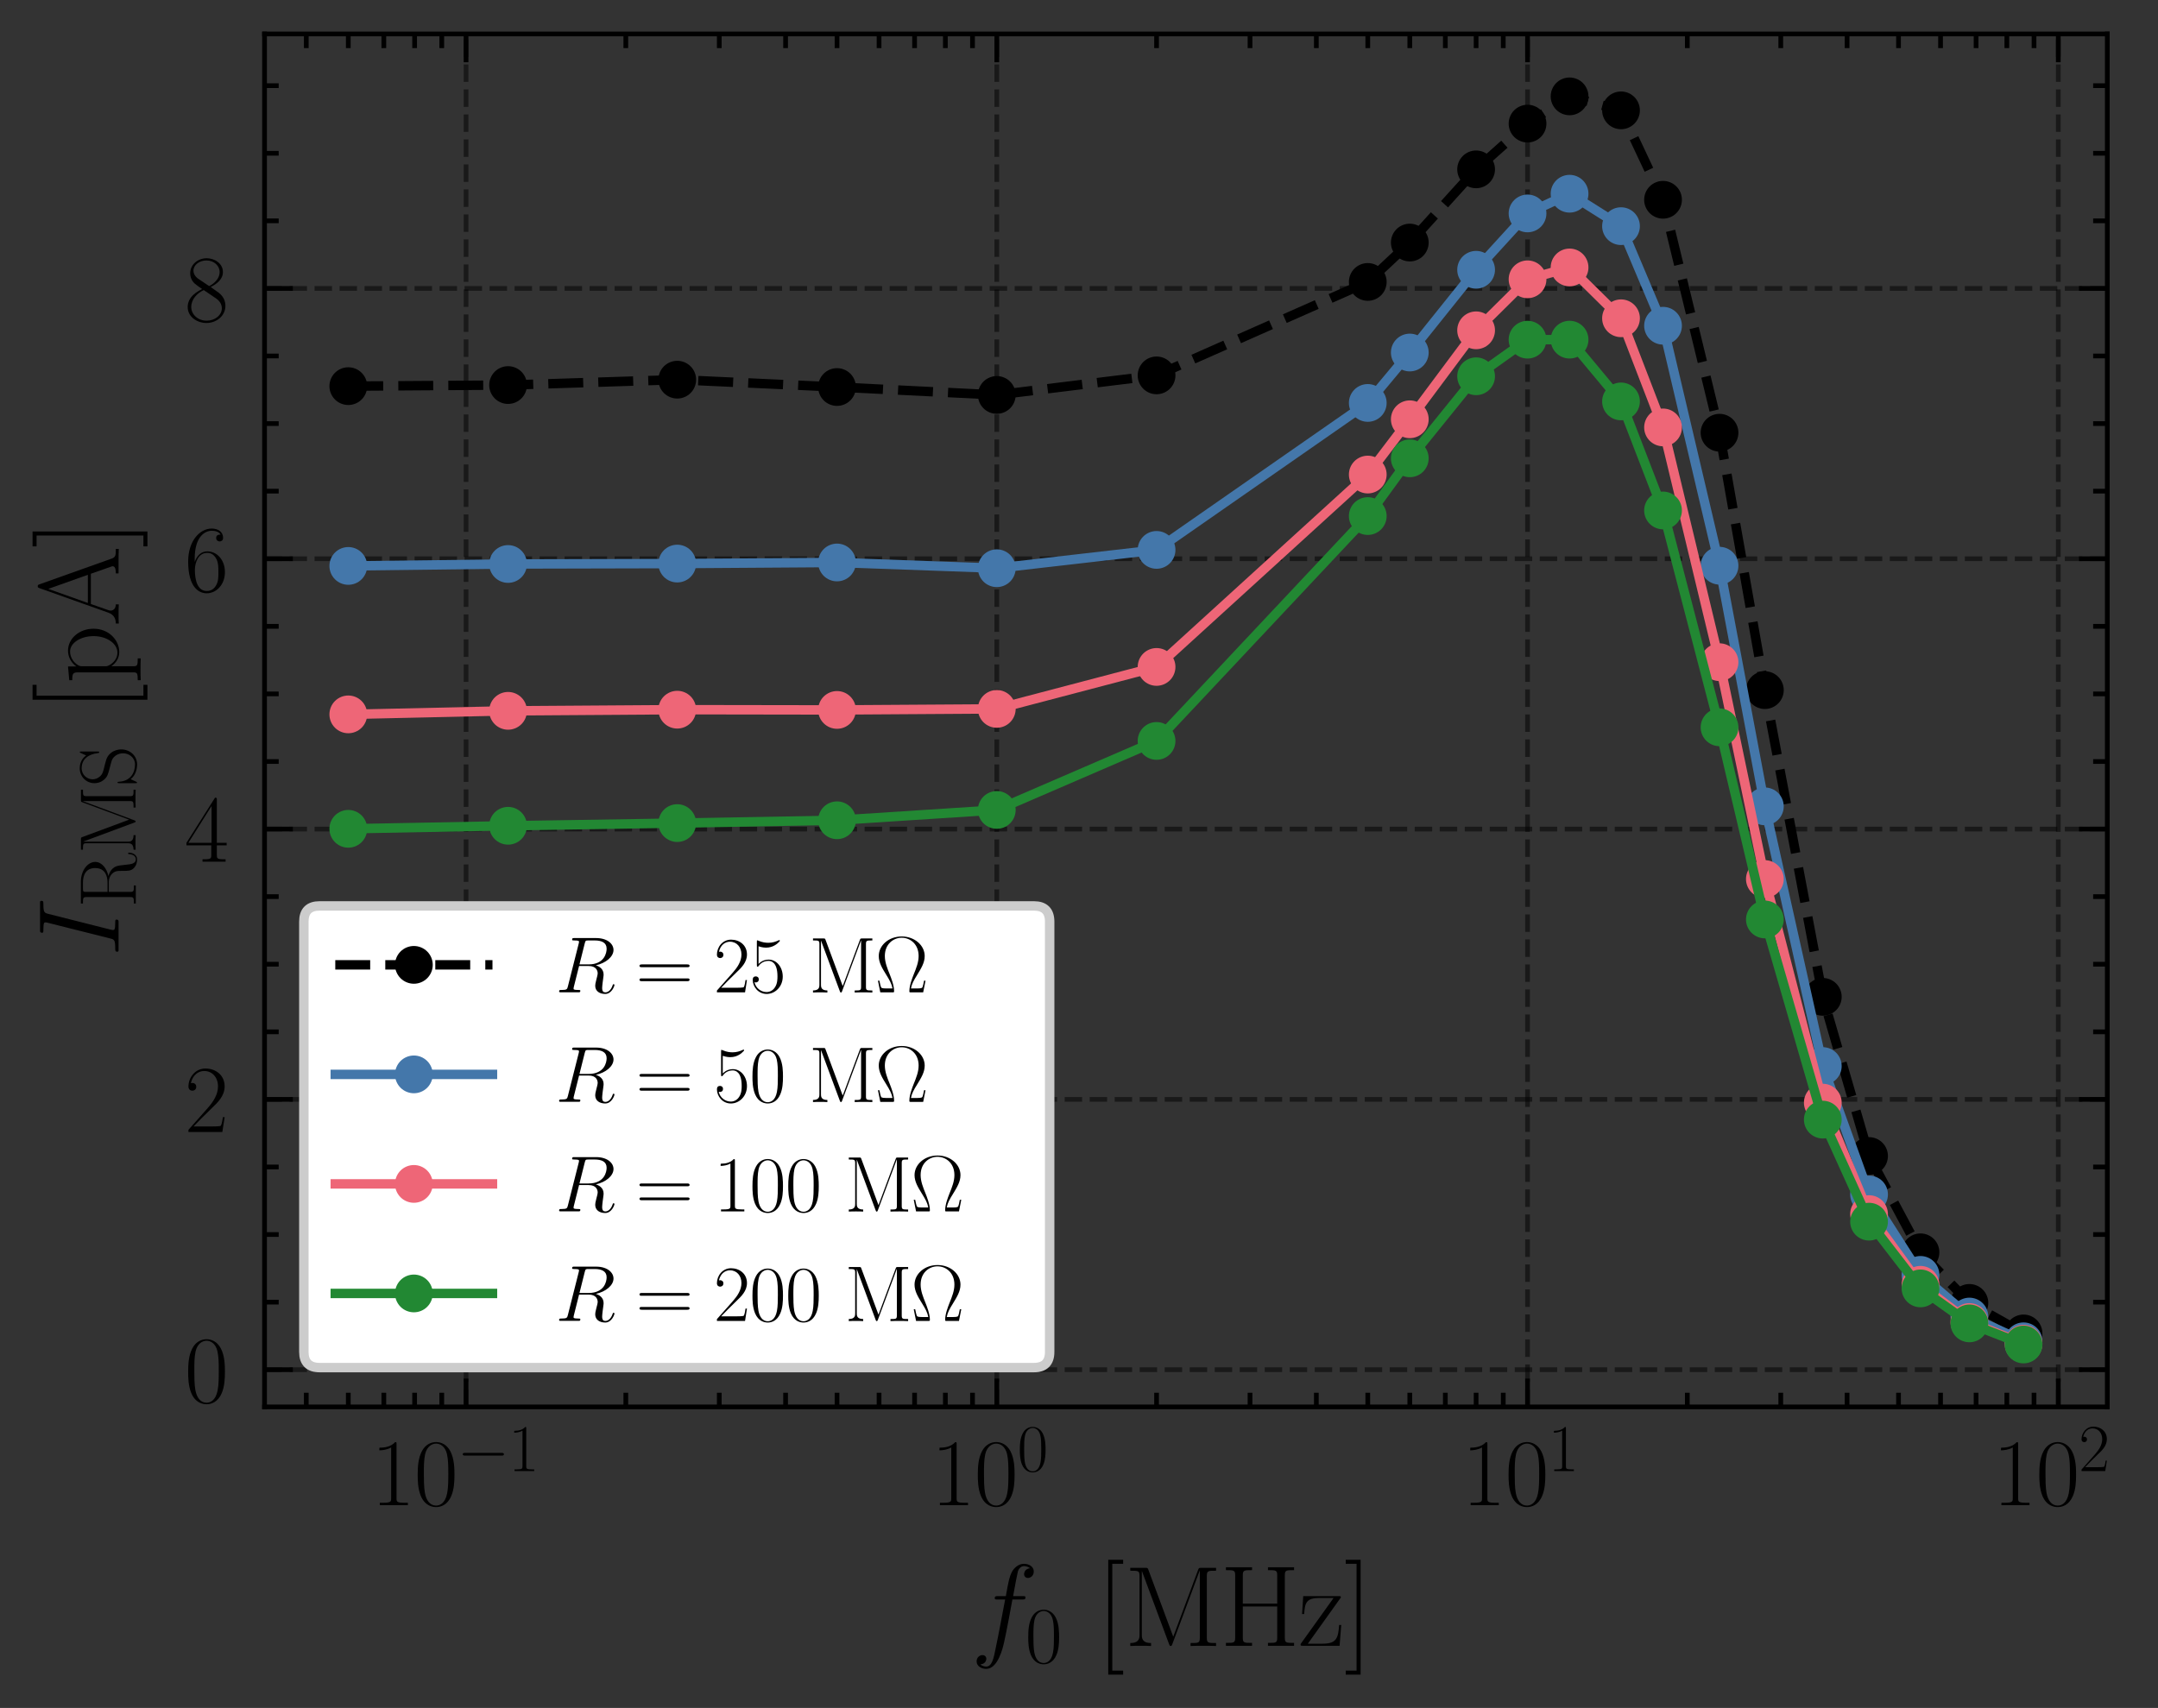 <?xml version="1.0" encoding="utf-8" standalone="no"?>
<!DOCTYPE svg PUBLIC "-//W3C//DTD SVG 1.1//EN"
  "http://www.w3.org/Graphics/SVG/1.1/DTD/svg11.dtd">
<svg xmlns:xlink="http://www.w3.org/1999/xlink" width="228.711pt" height="181.041pt" viewBox="0 0 228.711 181.041" xmlns="http://www.w3.org/2000/svg" version="1.1">
 <rect x="0" y="0" width="228.711" height="181.041" fill="#333333" stroke="none"/>
 <defs>
  <style type="text/css">*{stroke-linejoin: round; stroke-linecap: butt}</style>
 </defs>
 <g id="figure_1">
  <g id="patch_1">
   <path d="M 0 181.041 
L 228.711 181.041 
L 228.711 0 
L 0 0 
L 0 181.041 
z
" style="fill: none"/>
  </g>
  <g id="axes_1">
   <g id="patch_2">
    <path d="M 28.037 149.13 
L 223.337 149.13 
L 223.337 3.6 
L 28.037 3.6 
L 28.037 149.13 
z
" style="fill: none"/>
   </g>
   <g id="matplotlib.axis_1">
    <g id="xtick_1">
     <g id="line2d_1">
      <path d="M 49.393 149.13 
L 49.393 3.6 
" clip-path="url(#pe573877ddd)" style="fill: none; stroke-dasharray: 1.85,0.8; stroke-dashoffset: 0; stroke: #000000; stroke-opacity: 0.5; stroke-width: 0.5"/>
     </g>
     <g id="line2d_2">
      <defs>
       <path id="m4ad7629ada" d="M 0 0 
L 0 -3 
" style="stroke: #000000; stroke-width: 0.5"/>
      </defs>
      <g>
       <use xlink:href="#m4ad7629ada" x="49.393" y="149.13" style="stroke: #000000; stroke-width: 0.5"/>
      </g>
     </g>
     <g id="line2d_3">
      <defs>
       <path id="m7e2a9ec32f" d="M 0 0 
L 0 3 
" style="stroke: #000000; stroke-width: 0.5"/>
      </defs>
      <g>
       <use xlink:href="#m7e2a9ec32f" x="49.393" y="3.6" style="stroke: #000000; stroke-width: 0.5"/>
      </g>
     </g>
     <g id="text_1">
      <!-- $\mathdefault{10^{-1}}$ -->
      <g transform="translate(39.313 159.548) scale(0.1 -0.1)">
       <defs>
        <path id="CMR17-31" d="M 1702 4058 
C 1702 4192 1696 4192 1606 4192 
C 1357 3916 979 3827 621 3827 
C 602 3827 570 3827 563 3808 
C 557 3795 557 3782 557 3648 
C 755 3648 1088 3686 1344 3839 
L 1344 461 
C 1344 236 1331 160 781 160 
L 589 160 
L 589 0 
C 896 0 1216 0 1523 0 
C 1830 0 2150 0 2458 0 
L 2458 160 
L 2266 160 
C 1715 160 1702 230 1702 458 
L 1702 4058 
z
" transform="scale(0.016)"/>
        <path id="CMR17-30" d="M 2688 2025 
C 2688 2416 2682 3080 2413 3591 
C 2176 4039 1798 4198 1466 4198 
C 1158 4198 768 4058 525 3597 
C 269 3118 243 2524 243 2025 
C 243 1661 250 1106 448 619 
C 723 -39 1216 -128 1466 -128 
C 1760 -128 2208 -7 2470 600 
C 2662 1042 2688 1559 2688 2025 
z
M 1466 -26 
C 1056 -26 813 325 723 812 
C 653 1188 653 1738 653 2096 
C 653 2588 653 2997 736 3387 
C 858 3929 1216 4096 1466 4096 
C 1728 4096 2067 3923 2189 3400 
C 2272 3036 2278 2607 2278 2096 
C 2278 1680 2278 1169 2202 792 
C 2067 95 1690 -26 1466 -26 
z
" transform="scale(0.016)"/>
        <path id="CMSY10-0" d="M 4218 1472 
C 4326 1472 4442 1472 4442 1600 
C 4442 1728 4326 1728 4218 1728 
L 755 1728 
C 646 1728 531 1728 531 1600 
C 531 1472 646 1472 755 1472 
L 4218 1472 
z
" transform="scale(0.016)"/>
       </defs>
       <use xlink:href="#CMR17-31" transform="scale(0.996)"/>
       <use xlink:href="#CMR17-30" transform="translate(45.69 0) scale(0.996)"/>
       <use xlink:href="#CMSY10-0" transform="translate(91.381 36.154) scale(0.697)"/>
       <use xlink:href="#CMR17-31" transform="translate(145.622 36.154) scale(0.697)"/>
      </g>
     </g>
    </g>
    <g id="xtick_2">
     <g id="line2d_4">
      <path d="M 105.643 149.13 
L 105.643 3.6 
" clip-path="url(#pe573877ddd)" style="fill: none; stroke-dasharray: 1.85,0.8; stroke-dashoffset: 0; stroke: #000000; stroke-opacity: 0.5; stroke-width: 0.5"/>
     </g>
     <g id="line2d_5">
      <g>
       <use xlink:href="#m4ad7629ada" x="105.643" y="149.13" style="stroke: #000000; stroke-width: 0.5"/>
      </g>
     </g>
     <g id="line2d_6">
      <g>
       <use xlink:href="#m7e2a9ec32f" x="105.643" y="3.6" style="stroke: #000000; stroke-width: 0.5"/>
      </g>
     </g>
     <g id="text_2">
      <!-- $\mathdefault{10^{0}}$ -->
      <g transform="translate(98.676 159.548) scale(0.1 -0.1)">
       <use xlink:href="#CMR17-31" transform="scale(0.996)"/>
       <use xlink:href="#CMR17-30" transform="translate(45.69 0) scale(0.996)"/>
       <use xlink:href="#CMR17-30" transform="translate(91.381 36.154) scale(0.697)"/>
      </g>
     </g>
    </g>
    <g id="xtick_3">
     <g id="line2d_7">
      <path d="M 161.893 149.13 
L 161.893 3.6 
" clip-path="url(#pe573877ddd)" style="fill: none; stroke-dasharray: 1.85,0.8; stroke-dashoffset: 0; stroke: #000000; stroke-opacity: 0.5; stroke-width: 0.5"/>
     </g>
     <g id="line2d_8">
      <g>
       <use xlink:href="#m4ad7629ada" x="161.893" y="149.13" style="stroke: #000000; stroke-width: 0.5"/>
      </g>
     </g>
     <g id="line2d_9">
      <g>
       <use xlink:href="#m7e2a9ec32f" x="161.893" y="3.6" style="stroke: #000000; stroke-width: 0.5"/>
      </g>
     </g>
     <g id="text_3">
      <!-- $\mathdefault{10^{1}}$ -->
      <g transform="translate(154.926 159.548) scale(0.1 -0.1)">
       <use xlink:href="#CMR17-31" transform="scale(0.996)"/>
       <use xlink:href="#CMR17-30" transform="translate(45.69 0) scale(0.996)"/>
       <use xlink:href="#CMR17-31" transform="translate(91.381 36.154) scale(0.697)"/>
      </g>
     </g>
    </g>
    <g id="xtick_4">
     <g id="line2d_10">
      <path d="M 218.144 149.13 
L 218.144 3.6 
" clip-path="url(#pe573877ddd)" style="fill: none; stroke-dasharray: 1.85,0.8; stroke-dashoffset: 0; stroke: #000000; stroke-opacity: 0.5; stroke-width: 0.5"/>
     </g>
     <g id="line2d_11">
      <g>
       <use xlink:href="#m4ad7629ada" x="218.144" y="149.13" style="stroke: #000000; stroke-width: 0.5"/>
      </g>
     </g>
     <g id="line2d_12">
      <g>
       <use xlink:href="#m7e2a9ec32f" x="218.144" y="3.6" style="stroke: #000000; stroke-width: 0.5"/>
      </g>
     </g>
     <g id="text_4">
      <!-- $\mathdefault{10^{2}}$ -->
      <g transform="translate(211.177 159.548) scale(0.1 -0.1)">
       <defs>
        <path id="CMR17-32" d="M 2669 989 
L 2554 989 
C 2490 536 2438 459 2413 420 
C 2381 369 1920 369 1830 369 
L 602 369 
C 832 619 1280 1072 1824 1597 
C 2214 1967 2669 2402 2669 3035 
C 2669 3790 2067 4224 1395 4224 
C 691 4224 262 3604 262 3030 
C 262 2780 448 2748 525 2748 
C 589 2748 781 2787 781 3010 
C 781 3207 614 3264 525 3264 
C 486 3264 448 3258 422 3245 
C 544 3790 915 4058 1306 4058 
C 1862 4058 2227 3617 2227 3035 
C 2227 2479 1901 2000 1536 1584 
L 262 146 
L 262 0 
L 2515 0 
L 2669 989 
z
" transform="scale(0.016)"/>
       </defs>
       <use xlink:href="#CMR17-31" transform="scale(0.996)"/>
       <use xlink:href="#CMR17-30" transform="translate(45.69 0) scale(0.996)"/>
       <use xlink:href="#CMR17-32" transform="translate(91.381 36.154) scale(0.697)"/>
      </g>
     </g>
    </g>
    <g id="xtick_5">
     <g id="line2d_13">
      <defs>
       <path id="mc2d2efd42d" d="M 0 0 
L 0 -1.5 
" style="stroke: #000000; stroke-width: 0.5"/>
      </defs>
      <g>
       <use xlink:href="#mc2d2efd42d" x="32.46" y="149.13" style="stroke: #000000; stroke-width: 0.5"/>
      </g>
     </g>
     <g id="line2d_14">
      <defs>
       <path id="m88a857075a" d="M 0 0 
L 0 1.5 
" style="stroke: #000000; stroke-width: 0.5"/>
      </defs>
      <g>
       <use xlink:href="#m88a857075a" x="32.46" y="3.6" style="stroke: #000000; stroke-width: 0.5"/>
      </g>
     </g>
    </g>
    <g id="xtick_6">
     <g id="line2d_15">
      <g>
       <use xlink:href="#mc2d2efd42d" x="36.914" y="149.13" style="stroke: #000000; stroke-width: 0.5"/>
      </g>
     </g>
     <g id="line2d_16">
      <g>
       <use xlink:href="#m88a857075a" x="36.914" y="3.6" style="stroke: #000000; stroke-width: 0.5"/>
      </g>
     </g>
    </g>
    <g id="xtick_7">
     <g id="line2d_17">
      <g>
       <use xlink:href="#mc2d2efd42d" x="40.68" y="149.13" style="stroke: #000000; stroke-width: 0.5"/>
      </g>
     </g>
     <g id="line2d_18">
      <g>
       <use xlink:href="#m88a857075a" x="40.68" y="3.6" style="stroke: #000000; stroke-width: 0.5"/>
      </g>
     </g>
    </g>
    <g id="xtick_8">
     <g id="line2d_19">
      <g>
       <use xlink:href="#mc2d2efd42d" x="43.942" y="149.13" style="stroke: #000000; stroke-width: 0.5"/>
      </g>
     </g>
     <g id="line2d_20">
      <g>
       <use xlink:href="#m88a857075a" x="43.942" y="3.6" style="stroke: #000000; stroke-width: 0.5"/>
      </g>
     </g>
    </g>
    <g id="xtick_9">
     <g id="line2d_21">
      <g>
       <use xlink:href="#mc2d2efd42d" x="46.819" y="149.13" style="stroke: #000000; stroke-width: 0.5"/>
      </g>
     </g>
     <g id="line2d_22">
      <g>
       <use xlink:href="#m88a857075a" x="46.819" y="3.6" style="stroke: #000000; stroke-width: 0.5"/>
      </g>
     </g>
    </g>
    <g id="xtick_10">
     <g id="line2d_23">
      <g>
       <use xlink:href="#mc2d2efd42d" x="66.326" y="149.13" style="stroke: #000000; stroke-width: 0.5"/>
      </g>
     </g>
     <g id="line2d_24">
      <g>
       <use xlink:href="#m88a857075a" x="66.326" y="3.6" style="stroke: #000000; stroke-width: 0.5"/>
      </g>
     </g>
    </g>
    <g id="xtick_11">
     <g id="line2d_25">
      <g>
       <use xlink:href="#mc2d2efd42d" x="76.231" y="149.13" style="stroke: #000000; stroke-width: 0.5"/>
      </g>
     </g>
     <g id="line2d_26">
      <g>
       <use xlink:href="#m88a857075a" x="76.231" y="3.6" style="stroke: #000000; stroke-width: 0.5"/>
      </g>
     </g>
    </g>
    <g id="xtick_12">
     <g id="line2d_27">
      <g>
       <use xlink:href="#mc2d2efd42d" x="83.259" y="149.13" style="stroke: #000000; stroke-width: 0.5"/>
      </g>
     </g>
     <g id="line2d_28">
      <g>
       <use xlink:href="#m88a857075a" x="83.259" y="3.6" style="stroke: #000000; stroke-width: 0.5"/>
      </g>
     </g>
    </g>
    <g id="xtick_13">
     <g id="line2d_29">
      <g>
       <use xlink:href="#mc2d2efd42d" x="88.71" y="149.13" style="stroke: #000000; stroke-width: 0.5"/>
      </g>
     </g>
     <g id="line2d_30">
      <g>
       <use xlink:href="#m88a857075a" x="88.71" y="3.6" style="stroke: #000000; stroke-width: 0.5"/>
      </g>
     </g>
    </g>
    <g id="xtick_14">
     <g id="line2d_31">
      <g>
       <use xlink:href="#mc2d2efd42d" x="93.164" y="149.13" style="stroke: #000000; stroke-width: 0.5"/>
      </g>
     </g>
     <g id="line2d_32">
      <g>
       <use xlink:href="#m88a857075a" x="93.164" y="3.6" style="stroke: #000000; stroke-width: 0.5"/>
      </g>
     </g>
    </g>
    <g id="xtick_15">
     <g id="line2d_33">
      <g>
       <use xlink:href="#mc2d2efd42d" x="96.93" y="149.13" style="stroke: #000000; stroke-width: 0.5"/>
      </g>
     </g>
     <g id="line2d_34">
      <g>
       <use xlink:href="#m88a857075a" x="96.93" y="3.6" style="stroke: #000000; stroke-width: 0.5"/>
      </g>
     </g>
    </g>
    <g id="xtick_16">
     <g id="line2d_35">
      <g>
       <use xlink:href="#mc2d2efd42d" x="100.192" y="149.13" style="stroke: #000000; stroke-width: 0.5"/>
      </g>
     </g>
     <g id="line2d_36">
      <g>
       <use xlink:href="#m88a857075a" x="100.192" y="3.6" style="stroke: #000000; stroke-width: 0.5"/>
      </g>
     </g>
    </g>
    <g id="xtick_17">
     <g id="line2d_37">
      <g>
       <use xlink:href="#mc2d2efd42d" x="103.069" y="149.13" style="stroke: #000000; stroke-width: 0.5"/>
      </g>
     </g>
     <g id="line2d_38">
      <g>
       <use xlink:href="#m88a857075a" x="103.069" y="3.6" style="stroke: #000000; stroke-width: 0.5"/>
      </g>
     </g>
    </g>
    <g id="xtick_18">
     <g id="line2d_39">
      <g>
       <use xlink:href="#mc2d2efd42d" x="122.576" y="149.13" style="stroke: #000000; stroke-width: 0.5"/>
      </g>
     </g>
     <g id="line2d_40">
      <g>
       <use xlink:href="#m88a857075a" x="122.576" y="3.6" style="stroke: #000000; stroke-width: 0.5"/>
      </g>
     </g>
    </g>
    <g id="xtick_19">
     <g id="line2d_41">
      <g>
       <use xlink:href="#mc2d2efd42d" x="132.481" y="149.13" style="stroke: #000000; stroke-width: 0.5"/>
      </g>
     </g>
     <g id="line2d_42">
      <g>
       <use xlink:href="#m88a857075a" x="132.481" y="3.6" style="stroke: #000000; stroke-width: 0.5"/>
      </g>
     </g>
    </g>
    <g id="xtick_20">
     <g id="line2d_43">
      <g>
       <use xlink:href="#mc2d2efd42d" x="139.509" y="149.13" style="stroke: #000000; stroke-width: 0.5"/>
      </g>
     </g>
     <g id="line2d_44">
      <g>
       <use xlink:href="#m88a857075a" x="139.509" y="3.6" style="stroke: #000000; stroke-width: 0.5"/>
      </g>
     </g>
    </g>
    <g id="xtick_21">
     <g id="line2d_45">
      <g>
       <use xlink:href="#mc2d2efd42d" x="144.96" y="149.13" style="stroke: #000000; stroke-width: 0.5"/>
      </g>
     </g>
     <g id="line2d_46">
      <g>
       <use xlink:href="#m88a857075a" x="144.96" y="3.6" style="stroke: #000000; stroke-width: 0.5"/>
      </g>
     </g>
    </g>
    <g id="xtick_22">
     <g id="line2d_47">
      <g>
       <use xlink:href="#mc2d2efd42d" x="149.414" y="149.13" style="stroke: #000000; stroke-width: 0.5"/>
      </g>
     </g>
     <g id="line2d_48">
      <g>
       <use xlink:href="#m88a857075a" x="149.414" y="3.6" style="stroke: #000000; stroke-width: 0.5"/>
      </g>
     </g>
    </g>
    <g id="xtick_23">
     <g id="line2d_49">
      <g>
       <use xlink:href="#mc2d2efd42d" x="153.18" y="149.13" style="stroke: #000000; stroke-width: 0.5"/>
      </g>
     </g>
     <g id="line2d_50">
      <g>
       <use xlink:href="#m88a857075a" x="153.18" y="3.6" style="stroke: #000000; stroke-width: 0.5"/>
      </g>
     </g>
    </g>
    <g id="xtick_24">
     <g id="line2d_51">
      <g>
       <use xlink:href="#mc2d2efd42d" x="156.442" y="149.13" style="stroke: #000000; stroke-width: 0.5"/>
      </g>
     </g>
     <g id="line2d_52">
      <g>
       <use xlink:href="#m88a857075a" x="156.442" y="3.6" style="stroke: #000000; stroke-width: 0.5"/>
      </g>
     </g>
    </g>
    <g id="xtick_25">
     <g id="line2d_53">
      <g>
       <use xlink:href="#mc2d2efd42d" x="159.32" y="149.13" style="stroke: #000000; stroke-width: 0.5"/>
      </g>
     </g>
     <g id="line2d_54">
      <g>
       <use xlink:href="#m88a857075a" x="159.32" y="3.6" style="stroke: #000000; stroke-width: 0.5"/>
      </g>
     </g>
    </g>
    <g id="xtick_26">
     <g id="line2d_55">
      <g>
       <use xlink:href="#mc2d2efd42d" x="178.826" y="149.13" style="stroke: #000000; stroke-width: 0.5"/>
      </g>
     </g>
     <g id="line2d_56">
      <g>
       <use xlink:href="#m88a857075a" x="178.826" y="3.6" style="stroke: #000000; stroke-width: 0.5"/>
      </g>
     </g>
    </g>
    <g id="xtick_27">
     <g id="line2d_57">
      <g>
       <use xlink:href="#mc2d2efd42d" x="188.732" y="149.13" style="stroke: #000000; stroke-width: 0.5"/>
      </g>
     </g>
     <g id="line2d_58">
      <g>
       <use xlink:href="#m88a857075a" x="188.732" y="3.6" style="stroke: #000000; stroke-width: 0.5"/>
      </g>
     </g>
    </g>
    <g id="xtick_28">
     <g id="line2d_59">
      <g>
       <use xlink:href="#mc2d2efd42d" x="195.759" y="149.13" style="stroke: #000000; stroke-width: 0.5"/>
      </g>
     </g>
     <g id="line2d_60">
      <g>
       <use xlink:href="#m88a857075a" x="195.759" y="3.6" style="stroke: #000000; stroke-width: 0.5"/>
      </g>
     </g>
    </g>
    <g id="xtick_29">
     <g id="line2d_61">
      <g>
       <use xlink:href="#mc2d2efd42d" x="201.211" y="149.13" style="stroke: #000000; stroke-width: 0.5"/>
      </g>
     </g>
     <g id="line2d_62">
      <g>
       <use xlink:href="#m88a857075a" x="201.211" y="3.6" style="stroke: #000000; stroke-width: 0.5"/>
      </g>
     </g>
    </g>
    <g id="xtick_30">
     <g id="line2d_63">
      <g>
       <use xlink:href="#mc2d2efd42d" x="205.665" y="149.13" style="stroke: #000000; stroke-width: 0.5"/>
      </g>
     </g>
     <g id="line2d_64">
      <g>
       <use xlink:href="#m88a857075a" x="205.665" y="3.6" style="stroke: #000000; stroke-width: 0.5"/>
      </g>
     </g>
    </g>
    <g id="xtick_31">
     <g id="line2d_65">
      <g>
       <use xlink:href="#mc2d2efd42d" x="209.43" y="149.13" style="stroke: #000000; stroke-width: 0.5"/>
      </g>
     </g>
     <g id="line2d_66">
      <g>
       <use xlink:href="#m88a857075a" x="209.43" y="3.6" style="stroke: #000000; stroke-width: 0.5"/>
      </g>
     </g>
    </g>
    <g id="xtick_32">
     <g id="line2d_67">
      <g>
       <use xlink:href="#mc2d2efd42d" x="212.692" y="149.13" style="stroke: #000000; stroke-width: 0.5"/>
      </g>
     </g>
     <g id="line2d_68">
      <g>
       <use xlink:href="#m88a857075a" x="212.692" y="3.6" style="stroke: #000000; stroke-width: 0.5"/>
      </g>
     </g>
    </g>
    <g id="xtick_33">
     <g id="line2d_69">
      <g>
       <use xlink:href="#mc2d2efd42d" x="215.57" y="149.13" style="stroke: #000000; stroke-width: 0.5"/>
      </g>
     </g>
     <g id="line2d_70">
      <g>
       <use xlink:href="#m88a857075a" x="215.57" y="3.6" style="stroke: #000000; stroke-width: 0.5"/>
      </g>
     </g>
    </g>
    <g id="text_5">
     <!-- $f_0$ [MHz] -->
     <g transform="translate(102.881 174.452) scale(0.12 -0.12)">
      <defs>
       <path id="CMMI12-66" d="M 2854 2566 
C 2982 2566 3034 2566 3034 2688 
C 3034 2752 2982 2752 2867 2752 
L 2349 2752 
C 2470 3429 2560 3897 2611 4107 
C 2650 4265 2784 4416 2950 4416 
C 3085 4416 3219 4358 3283 4298 
C 3034 4272 2957 4082 2957 3969 
C 2957 3837 3053 3759 3174 3759 
C 3302 3759 3494 3870 3494 4119 
C 3494 4393 3226 4544 2944 4544 
C 2669 4544 2400 4334 2272 4078 
C 2157 3848 2093 3611 1946 2752 
L 1517 2752 
C 1395 2752 1331 2752 1331 2637 
C 1331 2566 1370 2566 1498 2566 
L 1907 2566 
C 1792 1976 1530 542 1382 -137 
C 1274 -689 1178 -1152 858 -1152 
C 838 -1152 653 -1152 538 -1031 
C 864 -1005 864 -726 864 -720 
C 864 -593 768 -517 646 -517 
C 518 -517 326 -625 326 -867 
C 326 -1140 608 -1280 858 -1280 
C 1510 -1280 1779 -118 1850 199 
C 1965 688 2278 2376 2310 2566 
L 2854 2566 
z
" transform="scale(0.016)"/>
       <path id="CMR17-5b" d="M 1504 -1600 
L 1504 -1377 
L 902 -1377 
L 902 4544 
L 1504 4544 
L 1504 4767 
L 678 4767 
L 678 -1600 
L 1504 -1600 
z
" transform="scale(0.016)"/>
       <path id="CMR17-4d" d="M 1338 4224 
C 1299 4320 1293 4320 1158 4320 
L 339 4320 
L 339 4160 
C 781 4160 851 4160 851 3875 
L 851 610 
C 851 451 851 153 339 153 
L 339 -13 
C 486 0 755 0 915 0 
C 1075 0 1344 0 1491 -13 
L 1491 153 
C 979 153 979 451 979 610 
L 979 4135 
L 986 4135 
L 2490 89 
C 2515 25 2528 -13 2579 -13 
C 2630 -13 2643 25 2669 89 
L 4186 4166 
L 4192 4166 
L 4192 438 
C 4192 153 4122 153 3680 153 
L 3680 -13 
C 3853 0 4198 0 4384 0 
C 4570 0 4922 0 5094 -13 
L 5094 153 
C 4653 153 4582 153 4582 438 
L 4582 3875 
C 4582 4160 4653 4160 5094 4160 
L 5094 4320 
L 4282 4320 
C 4147 4320 4141 4314 4102 4218 
L 2720 502 
L 1338 4224 
z
" transform="scale(0.016)"/>
       <path id="CMR17-48" d="M 3590 3905 
C 3590 4192 3661 4192 4102 4192 
L 4102 4352 
C 3917 4352 3578 4352 3379 4352 
C 3181 4352 2842 4352 2656 4352 
L 2656 4192 
C 3098 4192 3168 4192 3168 3904 
L 3168 2341 
L 1261 2341 
L 1261 3904 
C 1261 4192 1331 4192 1773 4192 
L 1773 4352 
C 1587 4352 1248 4352 1050 4352 
C 851 4352 512 4352 326 4352 
L 326 4192 
C 768 4192 838 4192 838 3905 
L 838 447 
C 838 160 768 160 326 160 
L 326 0 
C 512 0 851 0 1050 0 
C 1248 0 1587 0 1773 0 
L 1773 160 
C 1331 160 1261 160 1261 446 
L 1261 2176 
L 3168 2176 
L 3168 446 
C 3168 160 3098 160 2656 160 
L 2656 0 
C 2842 0 3181 0 3379 0 
C 3578 0 3917 0 4102 0 
L 4102 160 
C 3661 160 3590 160 3590 447 
L 3590 3905 
z
" transform="scale(0.016)"/>
       <path id="CMR17-7a" d="M 2310 2605 
C 2362 2670 2362 2682 2362 2695 
C 2362 2752 2336 2752 2221 2752 
L 275 2752 
L 211 1760 
L 326 1760 
C 371 2381 442 2650 1178 2650 
L 1958 2650 
L 128 96 
C 128 0 134 0 269 0 
L 2291 0 
L 2381 1152 
L 2266 1152 
C 2214 442 2131 115 1350 115 
L 531 115 
L 2310 2605 
z
" transform="scale(0.016)"/>
       <path id="CMR17-5d" d="M 915 4767 
L 90 4767 
L 90 4544 
L 691 4544 
L 691 -1377 
L 90 -1377 
L 90 -1600 
L 915 -1600 
L 915 4767 
z
" transform="scale(0.016)"/>
      </defs>
      <use xlink:href="#CMMI12-66" transform="scale(0.996)"/>
      <use xlink:href="#CMR17-30" transform="translate(48.083 -14.944) scale(0.697)"/>
      <use xlink:href="#CMR17-5b" transform="translate(110.641 0) scale(0.996)"/>
      <use xlink:href="#CMR17-4d" transform="translate(135.512 0) scale(0.996)"/>
      <use xlink:href="#CMR17-48" transform="translate(220.199 0) scale(0.996)"/>
      <use xlink:href="#CMR17-7a" transform="translate(289.271 0) scale(0.996)"/>
      <use xlink:href="#CMR17-5d" transform="translate(329.757 0) scale(0.996)"/>
     </g>
    </g>
   </g>
   <g id="matplotlib.axis_2">
    <g id="ytick_1">
     <g id="line2d_71">
      <path d="M 28.037 145.187 
L 223.337 145.187 
" clip-path="url(#pe573877ddd)" style="fill: none; stroke-dasharray: 1.85,0.8; stroke-dashoffset: 0; stroke: #000000; stroke-opacity: 0.5; stroke-width: 0.5"/>
     </g>
     <g id="line2d_72">
      <defs>
       <path id="m45e42dccf3" d="M 0 0 
L 3 0 
" style="stroke: #000000; stroke-width: 0.5"/>
      </defs>
      <g>
       <use xlink:href="#m45e42dccf3" x="28.037" y="145.187" style="stroke: #000000; stroke-width: 0.5"/>
      </g>
     </g>
     <g id="line2d_73">
      <defs>
       <path id="mf093ba3f87" d="M 0 0 
L -3 0 
" style="stroke: #000000; stroke-width: 0.5"/>
      </defs>
      <g>
       <use xlink:href="#mf093ba3f87" x="223.337" y="145.187" style="stroke: #000000; stroke-width: 0.5"/>
      </g>
     </g>
     <g id="text_6">
      <!-- $\mathdefault{0}$ -->
      <g transform="translate(19.555 148.646) scale(0.1 -0.1)">
       <use xlink:href="#CMR17-30" transform="scale(0.996)"/>
      </g>
     </g>
    </g>
    <g id="ytick_2">
     <g id="line2d_74">
      <path d="M 28.037 116.533 
L 223.337 116.533 
" clip-path="url(#pe573877ddd)" style="fill: none; stroke-dasharray: 1.85,0.8; stroke-dashoffset: 0; stroke: #000000; stroke-opacity: 0.5; stroke-width: 0.5"/>
     </g>
     <g id="line2d_75">
      <g>
       <use xlink:href="#m45e42dccf3" x="28.037" y="116.533" style="stroke: #000000; stroke-width: 0.5"/>
      </g>
     </g>
     <g id="line2d_76">
      <g>
       <use xlink:href="#mf093ba3f87" x="223.337" y="116.533" style="stroke: #000000; stroke-width: 0.5"/>
      </g>
     </g>
     <g id="text_7">
      <!-- $\mathdefault{2}$ -->
      <g transform="translate(19.555 119.993) scale(0.1 -0.1)">
       <use xlink:href="#CMR17-32" transform="scale(0.996)"/>
      </g>
     </g>
    </g>
    <g id="ytick_3">
     <g id="line2d_77">
      <path d="M 28.037 87.88 
L 223.337 87.88 
" clip-path="url(#pe573877ddd)" style="fill: none; stroke-dasharray: 1.85,0.8; stroke-dashoffset: 0; stroke: #000000; stroke-opacity: 0.5; stroke-width: 0.5"/>
     </g>
     <g id="line2d_78">
      <g>
       <use xlink:href="#m45e42dccf3" x="28.037" y="87.88" style="stroke: #000000; stroke-width: 0.5"/>
      </g>
     </g>
     <g id="line2d_79">
      <g>
       <use xlink:href="#mf093ba3f87" x="223.337" y="87.88" style="stroke: #000000; stroke-width: 0.5"/>
      </g>
     </g>
     <g id="text_8">
      <!-- $\mathdefault{4}$ -->
      <g transform="translate(19.555 91.339) scale(0.1 -0.1)">
       <defs>
        <path id="CMR17-34" d="M 2150 4122 
C 2150 4256 2144 4256 2029 4256 
L 128 1254 
L 128 1088 
L 1779 1088 
L 1779 457 
C 1779 224 1766 160 1318 160 
L 1197 160 
L 1197 0 
C 1402 0 1747 0 1965 0 
C 2182 0 2528 0 2733 0 
L 2733 160 
L 2611 160 
C 2163 160 2150 224 2150 457 
L 2150 1088 
L 2803 1088 
L 2803 1254 
L 2150 1254 
L 2150 4122 
z
M 1798 3703 
L 1798 1254 
L 256 1254 
L 1798 3703 
z
" transform="scale(0.016)"/>
       </defs>
       <use xlink:href="#CMR17-34" transform="scale(0.996)"/>
      </g>
     </g>
    </g>
    <g id="ytick_4">
     <g id="line2d_80">
      <path d="M 28.037 59.227 
L 223.337 59.227 
" clip-path="url(#pe573877ddd)" style="fill: none; stroke-dasharray: 1.85,0.8; stroke-dashoffset: 0; stroke: #000000; stroke-opacity: 0.5; stroke-width: 0.5"/>
     </g>
     <g id="line2d_81">
      <g>
       <use xlink:href="#m45e42dccf3" x="28.037" y="59.227" style="stroke: #000000; stroke-width: 0.5"/>
      </g>
     </g>
     <g id="line2d_82">
      <g>
       <use xlink:href="#mf093ba3f87" x="223.337" y="59.227" style="stroke: #000000; stroke-width: 0.5"/>
      </g>
     </g>
     <g id="text_9">
      <!-- $\mathdefault{6}$ -->
      <g transform="translate(19.555 62.686) scale(0.1 -0.1)">
       <defs>
        <path id="CMR17-36" d="M 678 2176 
C 678 3690 1395 4032 1811 4032 
C 1946 4032 2272 4009 2400 3776 
C 2298 3776 2106 3776 2106 3553 
C 2106 3381 2246 3323 2336 3323 
C 2394 3323 2566 3348 2566 3560 
C 2566 3954 2246 4179 1805 4179 
C 1043 4179 243 3390 243 1984 
C 243 253 966 -128 1478 -128 
C 2099 -128 2688 427 2688 1283 
C 2688 2081 2170 2662 1517 2662 
C 1126 2662 838 2407 678 1960 
L 678 2176 
z
M 1478 25 
C 691 25 691 1200 691 1436 
C 691 1896 909 2560 1504 2560 
C 1613 2560 1926 2560 2138 2120 
C 2253 1870 2253 1609 2253 1289 
C 2253 944 2253 690 2118 434 
C 1978 171 1773 25 1478 25 
z
" transform="scale(0.016)"/>
       </defs>
       <use xlink:href="#CMR17-36" transform="scale(0.996)"/>
      </g>
     </g>
    </g>
    <g id="ytick_5">
     <g id="line2d_83">
      <path d="M 28.037 30.573 
L 223.337 30.573 
" clip-path="url(#pe573877ddd)" style="fill: none; stroke-dasharray: 1.85,0.8; stroke-dashoffset: 0; stroke: #000000; stroke-opacity: 0.5; stroke-width: 0.5"/>
     </g>
     <g id="line2d_84">
      <g>
       <use xlink:href="#m45e42dccf3" x="28.037" y="30.573" style="stroke: #000000; stroke-width: 0.5"/>
      </g>
     </g>
     <g id="line2d_85">
      <g>
       <use xlink:href="#mf093ba3f87" x="223.337" y="30.573" style="stroke: #000000; stroke-width: 0.5"/>
      </g>
     </g>
     <g id="text_10">
      <!-- $\mathdefault{8}$ -->
      <g transform="translate(19.555 34.033) scale(0.1 -0.1)">
       <defs>
        <path id="CMR17-38" d="M 1741 2264 
C 2144 2467 2554 2773 2554 3263 
C 2554 3841 1990 4179 1472 4179 
C 890 4179 378 3759 378 3180 
C 378 3021 416 2747 666 2505 
C 730 2442 998 2251 1171 2130 
C 883 1983 211 1634 211 934 
C 211 279 838 -128 1459 -128 
C 2144 -128 2720 362 2720 1010 
C 2720 1590 2330 1857 2074 2029 
L 1741 2264 
z
M 902 2822 
C 851 2854 595 3051 595 3351 
C 595 3739 998 4032 1459 4032 
C 1965 4032 2336 3676 2336 3262 
C 2336 2669 1670 2331 1638 2331 
C 1632 2331 1626 2331 1574 2370 
L 902 2822 
z
M 2080 1519 
C 2176 1449 2483 1240 2483 851 
C 2483 381 2010 25 1472 25 
C 890 25 448 438 448 940 
C 448 1443 838 1862 1280 2060 
L 2080 1519 
z
" transform="scale(0.016)"/>
       </defs>
       <use xlink:href="#CMR17-38" transform="scale(0.996)"/>
      </g>
     </g>
    </g>
    <g id="ytick_6">
     <g id="line2d_86">
      <defs>
       <path id="m67aa27570e" d="M 0 0 
L 1.5 0 
" style="stroke: #000000; stroke-width: 0.5"/>
      </defs>
      <g>
       <use xlink:href="#m67aa27570e" x="28.037" y="138.023" style="stroke: #000000; stroke-width: 0.5"/>
      </g>
     </g>
     <g id="line2d_87">
      <defs>
       <path id="mce53b86174" d="M 0 0 
L -1.5 0 
" style="stroke: #000000; stroke-width: 0.5"/>
      </defs>
      <g>
       <use xlink:href="#mce53b86174" x="223.337" y="138.023" style="stroke: #000000; stroke-width: 0.5"/>
      </g>
     </g>
    </g>
    <g id="ytick_7">
     <g id="line2d_88">
      <g>
       <use xlink:href="#m67aa27570e" x="28.037" y="130.86" style="stroke: #000000; stroke-width: 0.5"/>
      </g>
     </g>
     <g id="line2d_89">
      <g>
       <use xlink:href="#mce53b86174" x="223.337" y="130.86" style="stroke: #000000; stroke-width: 0.5"/>
      </g>
     </g>
    </g>
    <g id="ytick_8">
     <g id="line2d_90">
      <g>
       <use xlink:href="#m67aa27570e" x="28.037" y="123.697" style="stroke: #000000; stroke-width: 0.5"/>
      </g>
     </g>
     <g id="line2d_91">
      <g>
       <use xlink:href="#mce53b86174" x="223.337" y="123.697" style="stroke: #000000; stroke-width: 0.5"/>
      </g>
     </g>
    </g>
    <g id="ytick_9">
     <g id="line2d_92">
      <g>
       <use xlink:href="#m67aa27570e" x="28.037" y="109.37" style="stroke: #000000; stroke-width: 0.5"/>
      </g>
     </g>
     <g id="line2d_93">
      <g>
       <use xlink:href="#mce53b86174" x="223.337" y="109.37" style="stroke: #000000; stroke-width: 0.5"/>
      </g>
     </g>
    </g>
    <g id="ytick_10">
     <g id="line2d_94">
      <g>
       <use xlink:href="#m67aa27570e" x="28.037" y="102.207" style="stroke: #000000; stroke-width: 0.5"/>
      </g>
     </g>
     <g id="line2d_95">
      <g>
       <use xlink:href="#mce53b86174" x="223.337" y="102.207" style="stroke: #000000; stroke-width: 0.5"/>
      </g>
     </g>
    </g>
    <g id="ytick_11">
     <g id="line2d_96">
      <g>
       <use xlink:href="#m67aa27570e" x="28.037" y="95.043" style="stroke: #000000; stroke-width: 0.5"/>
      </g>
     </g>
     <g id="line2d_97">
      <g>
       <use xlink:href="#mce53b86174" x="223.337" y="95.043" style="stroke: #000000; stroke-width: 0.5"/>
      </g>
     </g>
    </g>
    <g id="ytick_12">
     <g id="line2d_98">
      <g>
       <use xlink:href="#m67aa27570e" x="28.037" y="80.717" style="stroke: #000000; stroke-width: 0.5"/>
      </g>
     </g>
     <g id="line2d_99">
      <g>
       <use xlink:href="#mce53b86174" x="223.337" y="80.717" style="stroke: #000000; stroke-width: 0.5"/>
      </g>
     </g>
    </g>
    <g id="ytick_13">
     <g id="line2d_100">
      <g>
       <use xlink:href="#m67aa27570e" x="28.037" y="73.553" style="stroke: #000000; stroke-width: 0.5"/>
      </g>
     </g>
     <g id="line2d_101">
      <g>
       <use xlink:href="#mce53b86174" x="223.337" y="73.553" style="stroke: #000000; stroke-width: 0.5"/>
      </g>
     </g>
    </g>
    <g id="ytick_14">
     <g id="line2d_102">
      <g>
       <use xlink:href="#m67aa27570e" x="28.037" y="66.39" style="stroke: #000000; stroke-width: 0.5"/>
      </g>
     </g>
     <g id="line2d_103">
      <g>
       <use xlink:href="#mce53b86174" x="223.337" y="66.39" style="stroke: #000000; stroke-width: 0.5"/>
      </g>
     </g>
    </g>
    <g id="ytick_15">
     <g id="line2d_104">
      <g>
       <use xlink:href="#m67aa27570e" x="28.037" y="52.063" style="stroke: #000000; stroke-width: 0.5"/>
      </g>
     </g>
     <g id="line2d_105">
      <g>
       <use xlink:href="#mce53b86174" x="223.337" y="52.063" style="stroke: #000000; stroke-width: 0.5"/>
      </g>
     </g>
    </g>
    <g id="ytick_16">
     <g id="line2d_106">
      <g>
       <use xlink:href="#m67aa27570e" x="28.037" y="44.9" style="stroke: #000000; stroke-width: 0.5"/>
      </g>
     </g>
     <g id="line2d_107">
      <g>
       <use xlink:href="#mce53b86174" x="223.337" y="44.9" style="stroke: #000000; stroke-width: 0.5"/>
      </g>
     </g>
    </g>
    <g id="ytick_17">
     <g id="line2d_108">
      <g>
       <use xlink:href="#m67aa27570e" x="28.037" y="37.737" style="stroke: #000000; stroke-width: 0.5"/>
      </g>
     </g>
     <g id="line2d_109">
      <g>
       <use xlink:href="#mce53b86174" x="223.337" y="37.737" style="stroke: #000000; stroke-width: 0.5"/>
      </g>
     </g>
    </g>
    <g id="ytick_18">
     <g id="line2d_110">
      <g>
       <use xlink:href="#m67aa27570e" x="28.037" y="23.41" style="stroke: #000000; stroke-width: 0.5"/>
      </g>
     </g>
     <g id="line2d_111">
      <g>
       <use xlink:href="#mce53b86174" x="223.337" y="23.41" style="stroke: #000000; stroke-width: 0.5"/>
      </g>
     </g>
    </g>
    <g id="ytick_19">
     <g id="line2d_112">
      <g>
       <use xlink:href="#m67aa27570e" x="28.037" y="16.247" style="stroke: #000000; stroke-width: 0.5"/>
      </g>
     </g>
     <g id="line2d_113">
      <g>
       <use xlink:href="#mce53b86174" x="223.337" y="16.247" style="stroke: #000000; stroke-width: 0.5"/>
      </g>
     </g>
    </g>
    <g id="ytick_20">
     <g id="line2d_114">
      <g>
       <use xlink:href="#m67aa27570e" x="28.037" y="9.083" style="stroke: #000000; stroke-width: 0.5"/>
      </g>
     </g>
     <g id="line2d_115">
      <g>
       <use xlink:href="#mce53b86174" x="223.337" y="9.083" style="stroke: #000000; stroke-width: 0.5"/>
      </g>
     </g>
    </g>
    <g id="text_11">
     <!-- $I_{\text{RMS}}$ [pA] -->
     <g transform="translate(12.566 101.382) rotate(-90) scale(0.12 -0.12)">
      <defs>
       <path id="CMMI12-49" d="M 2355 3880 
C 2413 4103 2426 4167 2893 4167 
C 3034 4167 3085 4167 3085 4288 
C 3085 4352 3014 4352 2995 4352 
C 2880 4352 2739 4352 2624 4352 
L 1837 4352 
C 1709 4352 1562 4352 1434 4352 
C 1382 4352 1312 4352 1312 4231 
C 1312 4167 1363 4167 1491 4167 
C 1888 4167 1888 4116 1888 4046 
C 1888 4002 1875 3963 1862 3906 
L 998 472 
C 941 249 928 185 461 185 
C 320 185 262 185 262 64 
C 262 0 326 0 358 0 
C 474 0 614 0 730 0 
L 1517 0 
C 1645 0 1786 0 1914 0 
C 1965 0 2042 0 2042 115 
C 2042 185 2003 185 1862 185 
C 1466 185 1466 236 1466 312 
C 1466 325 1466 357 1491 459 
L 2355 3880 
z
" transform="scale(0.016)"/>
       <path id="CMR17-52" d="M 2509 2146 
C 3117 2268 3629 2676 3629 3186 
C 3629 3785 2950 4326 2054 4326 
L 333 4326 
L 333 4160 
C 774 4160 845 4160 845 3873 
L 845 415 
C 845 128 774 128 333 128 
L 333 -26 
C 518 -26 851 -26 1050 -26 
C 1248 -26 1581 -26 1766 -26 
L 1766 128 
C 1325 128 1254 128 1254 417 
L 1254 2112 
L 2003 2112 
C 2368 2112 2573 1964 2662 1881 
C 2918 1632 2918 1459 2918 1024 
C 2918 595 2918 377 3110 160 
C 3354 -102 3680 -128 3821 -128 
C 4294 -128 4365 396 4365 503 
C 4365 540 4365 585 4307 585 
C 4256 585 4250 547 4250 522 
C 4218 112 4032 -26 3834 -26 
C 3482 -26 3443 375 3405 764 
C 3386 898 3373 993 3360 1133 
C 3322 1452 3270 1917 2509 2146 
z
M 1984 2214 
L 1254 2214 
L 1254 3913 
C 1254 4129 1267 4160 1523 4160 
L 1990 4160 
C 2522 4160 3142 3977 3142 3190 
C 3142 2372 2464 2214 1984 2214 
z
" transform="scale(0.016)"/>
       <path id="CMR17-53" d="M 2803 4290 
C 2803 4404 2797 4411 2758 4411 
C 2720 4411 2707 4385 2682 4328 
L 2490 3907 
C 2246 4257 1875 4416 1472 4416 
C 819 4416 294 3901 294 3253 
C 294 3056 339 2776 557 2510 
C 794 2218 1018 2167 1530 2033 
C 1722 1982 2042 1899 2106 1874 
C 2470 1722 2662 1341 2662 985 
C 2662 527 2336 38 1779 38 
C 1094 38 454 419 410 1311 
C 403 1413 397 1419 352 1419 
C 301 1419 294 1413 294 1285 
L 294 -1 
C 294 -115 301 -122 339 -122 
C 384 -122 397 -90 486 108 
C 493 127 493 140 614 381 
C 934 -39 1472 -128 1779 -128 
C 2477 -128 2970 451 2970 1124 
C 2970 1454 2848 1708 2778 1823 
C 2509 2230 2221 2306 1914 2382 
C 1869 2402 1856 2402 1498 2490 
C 1152 2579 1005 2624 845 2796 
C 666 2992 602 3196 602 3399 
C 602 3812 934 4263 1478 4263 
C 2157 4263 2579 3786 2675 2993 
C 2694 2878 2701 2872 2746 2872 
C 2803 2872 2803 2891 2803 2999 
L 2803 4290 
z
" transform="scale(0.016)"/>
       <path id="CMR17-70" d="M 1408 -1063 
C 998 -1063 973 -1037 973 -789 
L 973 402 
C 1158 134 1427 -38 1766 -38 
C 2406 -38 3053 523 3053 1388 
C 3053 2191 2496 2802 1837 2802 
C 1453 2802 1139 2592 960 2338 
L 960 2802 
L 198 2732 
L 198 2567 
C 576 2567 634 2528 634 2223 
L 634 -789 
C 634 -1031 608 -1063 198 -1063 
L 198 -1228 
C 352 -1216 634 -1216 800 -1216 
C 966 -1216 1254 -1216 1408 -1228 
L 1408 -1063 
z
M 973 2012 
C 973 2102 973 2235 1222 2471 
C 1254 2497 1472 2688 1792 2688 
C 2259 2688 2643 2108 2643 1382 
C 2643 656 2234 64 1728 64 
C 1498 64 1248 172 1056 472 
C 973 612 973 650 973 752 
L 973 2012 
z
" transform="scale(0.016)"/>
       <path id="CMR17-41" d="M 2323 4378 
C 2291 4461 2278 4480 2214 4480 
C 2150 4480 2138 4461 2106 4378 
L 749 566 
C 627 223 371 153 147 153 
L 147 -13 
C 262 0 518 0 640 0 
C 800 0 1056 0 1210 -13 
L 1210 153 
C 909 153 864 361 864 439 
C 864 497 877 530 890 569 
L 1229 1536 
L 2906 1536 
L 3290 442 
C 3322 365 3322 352 3322 327 
C 3322 153 3046 153 2925 153 
L 2925 0 
C 3110 0 3443 0 3642 0 
C 3808 0 4128 0 4282 -13 
L 4282 153 
C 3942 153 3827 153 3744 387 
L 2323 4378 
z
M 2067 3893 
L 2848 1702 
L 1286 1702 
L 2067 3893 
z
" transform="scale(0.016)"/>
      </defs>
      <use xlink:href="#CMMI12-49" transform="scale(0.996)"/>
      <use xlink:href="#CMR17-52" transform="translate(43.024 -14.944) scale(0.697)"/>
      <use xlink:href="#CMR17-4d" transform="translate(90.478 -14.944) scale(0.697)"/>
      <use xlink:href="#CMR17-53" transform="translate(149.758 -14.944) scale(0.697)"/>
      <use xlink:href="#CMR17-5b" transform="translate(215.959 0) scale(0.996)"/>
      <use xlink:href="#CMR17-70" transform="translate(240.83 0) scale(0.996)"/>
      <use xlink:href="#CMR17-41" transform="translate(291.725 0) scale(0.996)"/>
      <use xlink:href="#CMR17-5d" transform="translate(360.798 0) scale(0.996)"/>
     </g>
    </g>
   </g>
   <g id="line2d_116">
    <path d="M 36.914 40.931 
L 53.847 40.816 
L 71.777 40.245 
L 88.71 41.024 
L 105.643 41.863 
L 122.576 39.79 
L 144.96 29.885 
L 149.414 25.711 
L 156.442 17.952 
L 161.893 13.103 
L 166.347 10.215 
L 171.799 11.697 
L 176.253 21.176 
L 182.241 45.867 
L 187.046 73.152 
L 193.186 105.665 
L 198.088 122.537 
L 203.539 132.744 
L 208.722 138.107 
L 214.459 141.343 
" clip-path="url(#pe573877ddd)" style="fill: none; stroke-dasharray: 3.7,1.6; stroke-dashoffset: 0; stroke: #000000"/>
    <defs>
     <path id="m5fb46540ed" d="M 0 1.5 
C 0.398 1.5 0.779 1.342 1.061 1.061 
C 1.342 0.779 1.5 0.398 1.5 0 
C 1.5 -0.398 1.342 -0.779 1.061 -1.061 
C 0.779 -1.342 0.398 -1.5 0 -1.5 
C -0.398 -1.5 -0.779 -1.342 -1.061 -1.061 
C -1.342 -0.779 -1.5 -0.398 -1.5 0 
C -1.5 0.398 -1.342 0.779 -1.061 1.061 
C -0.779 1.342 -0.398 1.5 0 1.5 
z
" style="stroke: #000000"/>
    </defs>
    <g clip-path="url(#pe573877ddd)">
     <use xlink:href="#m5fb46540ed" x="36.914" y="40.931" style="stroke: #000000"/>
     <use xlink:href="#m5fb46540ed" x="53.847" y="40.816" style="stroke: #000000"/>
     <use xlink:href="#m5fb46540ed" x="71.777" y="40.245" style="stroke: #000000"/>
     <use xlink:href="#m5fb46540ed" x="88.71" y="41.024" style="stroke: #000000"/>
     <use xlink:href="#m5fb46540ed" x="105.643" y="41.863" style="stroke: #000000"/>
     <use xlink:href="#m5fb46540ed" x="122.576" y="39.79" style="stroke: #000000"/>
     <use xlink:href="#m5fb46540ed" x="144.96" y="29.885" style="stroke: #000000"/>
     <use xlink:href="#m5fb46540ed" x="149.414" y="25.711" style="stroke: #000000"/>
     <use xlink:href="#m5fb46540ed" x="156.442" y="17.952" style="stroke: #000000"/>
     <use xlink:href="#m5fb46540ed" x="161.893" y="13.103" style="stroke: #000000"/>
     <use xlink:href="#m5fb46540ed" x="166.347" y="10.215" style="stroke: #000000"/>
     <use xlink:href="#m5fb46540ed" x="171.799" y="11.697" style="stroke: #000000"/>
     <use xlink:href="#m5fb46540ed" x="176.253" y="21.176" style="stroke: #000000"/>
     <use xlink:href="#m5fb46540ed" x="182.241" y="45.867" style="stroke: #000000"/>
     <use xlink:href="#m5fb46540ed" x="187.046" y="73.152" style="stroke: #000000"/>
     <use xlink:href="#m5fb46540ed" x="193.186" y="105.665" style="stroke: #000000"/>
     <use xlink:href="#m5fb46540ed" x="198.088" y="122.537" style="stroke: #000000"/>
     <use xlink:href="#m5fb46540ed" x="203.539" y="132.744" style="stroke: #000000"/>
     <use xlink:href="#m5fb46540ed" x="208.722" y="138.107" style="stroke: #000000"/>
     <use xlink:href="#m5fb46540ed" x="214.459" y="141.343" style="stroke: #000000"/>
    </g>
   </g>
   <g id="line2d_117">
    <path d="M 36.914 59.988 
L 53.847 59.782 
L 71.777 59.739 
L 88.71 59.622 
L 105.643 60.232 
L 122.576 58.289 
L 144.96 42.711 
L 149.414 37.367 
L 156.442 28.596 
L 161.893 22.623 
L 166.347 20.535 
L 171.799 23.972 
L 176.253 34.528 
L 182.241 59.966 
L 187.046 85.474 
L 193.186 113.002 
L 198.088 126.613 
L 203.539 135.137 
L 208.722 139.554 
L 214.459 142.178 
" clip-path="url(#pe573877ddd)" style="fill: none; stroke: #4477aa; stroke-linecap: square"/>
    <defs>
     <path id="m9d2c865a46" d="M 0 1.5 
C 0.398 1.5 0.779 1.342 1.061 1.061 
C 1.342 0.779 1.5 0.398 1.5 0 
C 1.5 -0.398 1.342 -0.779 1.061 -1.061 
C 0.779 -1.342 0.398 -1.5 0 -1.5 
C -0.398 -1.5 -0.779 -1.342 -1.061 -1.061 
C -1.342 -0.779 -1.5 -0.398 -1.5 0 
C -1.5 0.398 -1.342 0.779 -1.061 1.061 
C -0.779 1.342 -0.398 1.5 0 1.5 
z
" style="stroke: #4477aa"/>
    </defs>
    <g clip-path="url(#pe573877ddd)">
     <use xlink:href="#m9d2c865a46" x="36.914" y="59.988" style="fill: #4477aa; stroke: #4477aa"/>
     <use xlink:href="#m9d2c865a46" x="53.847" y="59.782" style="fill: #4477aa; stroke: #4477aa"/>
     <use xlink:href="#m9d2c865a46" x="71.777" y="59.739" style="fill: #4477aa; stroke: #4477aa"/>
     <use xlink:href="#m9d2c865a46" x="88.71" y="59.622" style="fill: #4477aa; stroke: #4477aa"/>
     <use xlink:href="#m9d2c865a46" x="105.643" y="60.232" style="fill: #4477aa; stroke: #4477aa"/>
     <use xlink:href="#m9d2c865a46" x="122.576" y="58.289" style="fill: #4477aa; stroke: #4477aa"/>
     <use xlink:href="#m9d2c865a46" x="144.96" y="42.711" style="fill: #4477aa; stroke: #4477aa"/>
     <use xlink:href="#m9d2c865a46" x="149.414" y="37.367" style="fill: #4477aa; stroke: #4477aa"/>
     <use xlink:href="#m9d2c865a46" x="156.442" y="28.596" style="fill: #4477aa; stroke: #4477aa"/>
     <use xlink:href="#m9d2c865a46" x="161.893" y="22.623" style="fill: #4477aa; stroke: #4477aa"/>
     <use xlink:href="#m9d2c865a46" x="166.347" y="20.535" style="fill: #4477aa; stroke: #4477aa"/>
     <use xlink:href="#m9d2c865a46" x="171.799" y="23.972" style="fill: #4477aa; stroke: #4477aa"/>
     <use xlink:href="#m9d2c865a46" x="176.253" y="34.528" style="fill: #4477aa; stroke: #4477aa"/>
     <use xlink:href="#m9d2c865a46" x="182.241" y="59.966" style="fill: #4477aa; stroke: #4477aa"/>
     <use xlink:href="#m9d2c865a46" x="187.046" y="85.474" style="fill: #4477aa; stroke: #4477aa"/>
     <use xlink:href="#m9d2c865a46" x="193.186" y="113.002" style="fill: #4477aa; stroke: #4477aa"/>
     <use xlink:href="#m9d2c865a46" x="198.088" y="126.613" style="fill: #4477aa; stroke: #4477aa"/>
     <use xlink:href="#m9d2c865a46" x="203.539" y="135.137" style="fill: #4477aa; stroke: #4477aa"/>
     <use xlink:href="#m9d2c865a46" x="208.722" y="139.554" style="fill: #4477aa; stroke: #4477aa"/>
     <use xlink:href="#m9d2c865a46" x="214.459" y="142.178" style="fill: #4477aa; stroke: #4477aa"/>
    </g>
   </g>
   <g id="line2d_118">
    <path d="M 36.914 75.724 
L 53.847 75.348 
L 71.777 75.226 
L 88.71 75.252 
L 105.643 75.143 
L 122.576 70.694 
L 144.96 50.303 
L 149.414 44.443 
L 156.442 35.013 
L 161.893 29.607 
L 166.347 28.349 
L 171.799 33.737 
L 176.253 45.306 
L 182.241 70.193 
L 187.046 93.178 
L 193.186 116.879 
L 198.088 128.695 
L 203.539 136.188 
L 208.722 140.134 
L 214.459 142.43 
" clip-path="url(#pe573877ddd)" style="fill: none; stroke: #ee6677; stroke-linecap: square"/>
    <defs>
     <path id="m4fe2365278" d="M 0 1.5 
C 0.398 1.5 0.779 1.342 1.061 1.061 
C 1.342 0.779 1.5 0.398 1.5 0 
C 1.5 -0.398 1.342 -0.779 1.061 -1.061 
C 0.779 -1.342 0.398 -1.5 0 -1.5 
C -0.398 -1.5 -0.779 -1.342 -1.061 -1.061 
C -1.342 -0.779 -1.5 -0.398 -1.5 0 
C -1.5 0.398 -1.342 0.779 -1.061 1.061 
C -0.779 1.342 -0.398 1.5 0 1.5 
z
" style="stroke: #ee6677"/>
    </defs>
    <g clip-path="url(#pe573877ddd)">
     <use xlink:href="#m4fe2365278" x="36.914" y="75.724" style="fill: #ee6677; stroke: #ee6677"/>
     <use xlink:href="#m4fe2365278" x="53.847" y="75.348" style="fill: #ee6677; stroke: #ee6677"/>
     <use xlink:href="#m4fe2365278" x="71.777" y="75.226" style="fill: #ee6677; stroke: #ee6677"/>
     <use xlink:href="#m4fe2365278" x="88.71" y="75.252" style="fill: #ee6677; stroke: #ee6677"/>
     <use xlink:href="#m4fe2365278" x="105.643" y="75.143" style="fill: #ee6677; stroke: #ee6677"/>
     <use xlink:href="#m4fe2365278" x="122.576" y="70.694" style="fill: #ee6677; stroke: #ee6677"/>
     <use xlink:href="#m4fe2365278" x="144.96" y="50.303" style="fill: #ee6677; stroke: #ee6677"/>
     <use xlink:href="#m4fe2365278" x="149.414" y="44.443" style="fill: #ee6677; stroke: #ee6677"/>
     <use xlink:href="#m4fe2365278" x="156.442" y="35.013" style="fill: #ee6677; stroke: #ee6677"/>
     <use xlink:href="#m4fe2365278" x="161.893" y="29.607" style="fill: #ee6677; stroke: #ee6677"/>
     <use xlink:href="#m4fe2365278" x="166.347" y="28.349" style="fill: #ee6677; stroke: #ee6677"/>
     <use xlink:href="#m4fe2365278" x="171.799" y="33.737" style="fill: #ee6677; stroke: #ee6677"/>
     <use xlink:href="#m4fe2365278" x="176.253" y="45.306" style="fill: #ee6677; stroke: #ee6677"/>
     <use xlink:href="#m4fe2365278" x="182.241" y="70.193" style="fill: #ee6677; stroke: #ee6677"/>
     <use xlink:href="#m4fe2365278" x="187.046" y="93.178" style="fill: #ee6677; stroke: #ee6677"/>
     <use xlink:href="#m4fe2365278" x="193.186" y="116.879" style="fill: #ee6677; stroke: #ee6677"/>
     <use xlink:href="#m4fe2365278" x="198.088" y="128.695" style="fill: #ee6677; stroke: #ee6677"/>
     <use xlink:href="#m4fe2365278" x="203.539" y="136.188" style="fill: #ee6677; stroke: #ee6677"/>
     <use xlink:href="#m4fe2365278" x="208.722" y="140.134" style="fill: #ee6677; stroke: #ee6677"/>
     <use xlink:href="#m4fe2365278" x="214.459" y="142.43" style="fill: #ee6677; stroke: #ee6677"/>
    </g>
   </g>
   <g id="line2d_119">
    <path d="M 36.914 87.853 
L 53.847 87.532 
L 71.777 87.247 
L 88.71 86.949 
L 105.643 85.853 
L 122.576 78.539 
L 144.96 54.702 
L 149.414 48.582 
L 156.442 39.885 
L 161.893 36.005 
L 166.347 36.002 
L 171.799 42.55 
L 176.253 54.108 
L 182.241 77.095 
L 187.046 97.463 
L 193.186 118.679 
L 198.088 129.496 
L 203.539 136.57 
L 208.722 140.279 
L 214.459 142.515 
" clip-path="url(#pe573877ddd)" style="fill: none; stroke: #228833; stroke-linecap: square"/>
    <defs>
     <path id="m4a6861e167" d="M 0 1.5 
C 0.398 1.5 0.779 1.342 1.061 1.061 
C 1.342 0.779 1.5 0.398 1.5 0 
C 1.5 -0.398 1.342 -0.779 1.061 -1.061 
C 0.779 -1.342 0.398 -1.5 0 -1.5 
C -0.398 -1.5 -0.779 -1.342 -1.061 -1.061 
C -1.342 -0.779 -1.5 -0.398 -1.5 0 
C -1.5 0.398 -1.342 0.779 -1.061 1.061 
C -0.779 1.342 -0.398 1.5 0 1.5 
z
" style="stroke: #228833"/>
    </defs>
    <g clip-path="url(#pe573877ddd)">
     <use xlink:href="#m4a6861e167" x="36.914" y="87.853" style="fill: #228833; stroke: #228833"/>
     <use xlink:href="#m4a6861e167" x="53.847" y="87.532" style="fill: #228833; stroke: #228833"/>
     <use xlink:href="#m4a6861e167" x="71.777" y="87.247" style="fill: #228833; stroke: #228833"/>
     <use xlink:href="#m4a6861e167" x="88.71" y="86.949" style="fill: #228833; stroke: #228833"/>
     <use xlink:href="#m4a6861e167" x="105.643" y="85.853" style="fill: #228833; stroke: #228833"/>
     <use xlink:href="#m4a6861e167" x="122.576" y="78.539" style="fill: #228833; stroke: #228833"/>
     <use xlink:href="#m4a6861e167" x="144.96" y="54.702" style="fill: #228833; stroke: #228833"/>
     <use xlink:href="#m4a6861e167" x="149.414" y="48.582" style="fill: #228833; stroke: #228833"/>
     <use xlink:href="#m4a6861e167" x="156.442" y="39.885" style="fill: #228833; stroke: #228833"/>
     <use xlink:href="#m4a6861e167" x="161.893" y="36.005" style="fill: #228833; stroke: #228833"/>
     <use xlink:href="#m4a6861e167" x="166.347" y="36.002" style="fill: #228833; stroke: #228833"/>
     <use xlink:href="#m4a6861e167" x="171.799" y="42.55" style="fill: #228833; stroke: #228833"/>
     <use xlink:href="#m4a6861e167" x="176.253" y="54.108" style="fill: #228833; stroke: #228833"/>
     <use xlink:href="#m4a6861e167" x="182.241" y="77.095" style="fill: #228833; stroke: #228833"/>
     <use xlink:href="#m4a6861e167" x="187.046" y="97.463" style="fill: #228833; stroke: #228833"/>
     <use xlink:href="#m4a6861e167" x="193.186" y="118.679" style="fill: #228833; stroke: #228833"/>
     <use xlink:href="#m4a6861e167" x="198.088" y="129.496" style="fill: #228833; stroke: #228833"/>
     <use xlink:href="#m4a6861e167" x="203.539" y="136.57" style="fill: #228833; stroke: #228833"/>
     <use xlink:href="#m4a6861e167" x="208.722" y="140.279" style="fill: #228833; stroke: #228833"/>
     <use xlink:href="#m4a6861e167" x="214.459" y="142.515" style="fill: #228833; stroke: #228833"/>
    </g>
   </g>
   <g id="patch_3">
    <path d="M 28.037 149.13 
L 28.037 3.6 
" style="fill: none; stroke: #000000; stroke-width: 0.5; stroke-linejoin: miter; stroke-linecap: square"/>
   </g>
   <g id="patch_4">
    <path d="M 223.337 149.13 
L 223.337 3.6 
" style="fill: none; stroke: #000000; stroke-width: 0.5; stroke-linejoin: miter; stroke-linecap: square"/>
   </g>
   <g id="patch_5">
    <path d="M 28.037 149.13 
L 223.337 149.13 
" style="fill: none; stroke: #000000; stroke-width: 0.5; stroke-linejoin: miter; stroke-linecap: square"/>
   </g>
   <g id="patch_6">
    <path d="M 28.037 3.6 
L 223.337 3.6 
" style="fill: none; stroke: #000000; stroke-width: 0.5; stroke-linejoin: miter; stroke-linecap: square"/>
   </g>
   <g id="legend_1">
    <g id="patch_7">
     <path d="M 33.868 144.965 
L 109.581 144.965 
Q 111.247 144.965 111.247 143.299 
L 111.247 97.693 
Q 111.247 96.027 109.581 96.027 
L 33.868 96.027 
Q 32.202 96.027 32.202 97.693 
L 32.202 143.299 
Q 32.202 144.965 33.868 144.965 
z
" style="fill: #ffffff; stroke: #cccccc; stroke-linejoin: miter"/>
    </g>
    <g id="line2d_120">
     <path d="M 35.534 102.275 
L 43.864 102.275 
L 52.194 102.275 
" style="fill: none; stroke-dasharray: 3.7,1.6; stroke-dashoffset: 0; stroke: #000000"/>
     <g>
      <use xlink:href="#m5fb46540ed" x="43.864" y="102.275" style="stroke: #000000"/>
     </g>
    </g>
    <g id="text_12">
     <!-- $R = 25$ M$\Omega$ -->
     <g transform="translate(58.858 105.19) scale(0.083 -0.083)">
      <defs>
       <path id="CMMI12-52" d="M 2355 3924 
C 2413 4160 2438 4160 2688 4160 
L 3149 4160 
C 3699 4160 4109 3995 4109 3499 
C 4109 3175 3942 2240 2656 2240 
L 1933 2240 
L 2355 3924 
z
M 3245 2169 
C 4038 2341 4659 2851 4659 3398 
C 4659 3894 4154 4352 3264 4352 
L 1530 4352 
C 1402 4352 1344 4352 1344 4226 
C 1344 4160 1389 4160 1510 4160 
C 1894 4160 1894 4112 1894 4045 
C 1894 4033 1894 3994 1869 3899 
L 1005 479 
C 947 256 934 192 493 192 
C 346 192 301 192 301 71 
C 301 7 371 7 390 7 
C 506 7 640 7 762 7 
L 1517 7 
C 1632 7 1766 7 1882 7 
C 1933 7 2003 7 2003 128 
C 2003 192 1946 192 1850 192 
C 1459 192 1459 243 1459 306 
C 1459 313 1459 357 1472 407 
L 1901 2112 
L 2669 2112 
C 3277 2112 3392 1731 3392 1522 
C 3392 1427 3328 1179 3283 1014 
C 3213 723 3194 652 3194 532 
C 3194 82 3565 -128 3994 -128 
C 4512 -128 4736 501 4736 591 
C 4736 635 4704 654 4666 654 
C 4614 654 4602 616 4589 565 
C 4435 114 4173 0 4013 0 
C 3853 0 3750 70 3750 356 
C 3750 509 3827 1088 3834 1120 
C 3866 1355 3866 1380 3866 1432 
C 3866 1896 3488 2093 3245 2169 
z
" transform="scale(0.016)"/>
       <path id="CMR17-3d" d="M 4115 2017 
C 4211 2017 4307 2017 4307 2125 
C 4307 2240 4198 2240 4090 2240 
L 512 2240 
C 403 2240 294 2240 294 2125 
C 294 2017 390 2017 486 2017 
L 4115 2017 
z
M 4090 896 
C 4198 896 4307 896 4307 1011 
C 4307 1119 4211 1119 4115 1119 
L 486 1119 
C 390 1119 294 1119 294 1011 
C 294 896 403 896 512 896 
L 4090 896 
z
" transform="scale(0.016)"/>
       <path id="CMR17-35" d="M 730 3692 
C 794 3666 1056 3584 1325 3584 
C 1920 3584 2246 3911 2432 4100 
C 2432 4157 2432 4192 2394 4192 
C 2387 4192 2374 4192 2323 4163 
C 2099 4058 1837 3973 1517 3973 
C 1325 3973 1037 3999 723 4139 
C 653 4171 640 4171 634 4171 
C 602 4171 595 4164 595 4037 
L 595 2203 
C 595 2089 595 2057 659 2057 
C 691 2057 704 2070 736 2114 
C 941 2401 1222 2522 1542 2522 
C 1766 2522 2246 2382 2246 1289 
C 2246 1085 2246 715 2054 421 
C 1894 159 1645 25 1370 25 
C 947 25 518 320 403 814 
C 429 807 480 795 506 795 
C 589 795 749 840 749 1038 
C 749 1210 627 1280 506 1280 
C 358 1280 262 1190 262 1011 
C 262 454 704 -128 1382 -128 
C 2042 -128 2669 440 2669 1264 
C 2669 2030 2170 2624 1549 2624 
C 1222 2624 947 2503 730 2274 
L 730 3692 
z
" transform="scale(0.016)"/>
       <path id="CMR17-a" d="M 4038 935 
L 3923 935 
C 3866 641 3846 563 3814 461 
C 3782 365 3763 314 3392 314 
L 2874 314 
C 2944 686 3098 961 3366 1391 
C 3699 1935 3974 2377 3974 2910 
C 3974 3775 3155 4480 2138 4480 
C 1094 4480 294 3768 294 2910 
C 294 2377 576 1922 890 1416 
C 1171 961 1325 686 1395 314 
L 877 314 
C 512 314 493 365 461 454 
C 422 557 410 641 346 935 
L 230 935 
L 416 0 
L 1382 0 
C 1517 0 1523 6 1523 102 
C 1523 558 1286 1154 1178 1429 
C 973 1929 781 2416 781 2916 
C 781 3871 1466 4377 2131 4377 
C 2829 4377 3488 3851 3488 2916 
C 3488 2422 3315 1981 3078 1397 
C 2976 1135 2746 551 2746 102 
C 2746 0 2752 0 2886 0 
L 3853 0 
L 4038 935 
z
" transform="scale(0.016)"/>
      </defs>
      <use xlink:href="#CMMI12-52" transform="scale(0.996)"/>
      <use xlink:href="#CMR17-3d" transform="translate(102.745 0) scale(0.996)"/>
      <use xlink:href="#CMR17-32" transform="translate(202.134 0) scale(0.996)"/>
      <use xlink:href="#CMR17-35" transform="translate(247.824 0) scale(0.996)"/>
      <use xlink:href="#CMR17-4d" transform="translate(323.591 0) scale(0.996)"/>
      <use xlink:href="#CMR17-a" transform="translate(408.278 0) scale(0.996)"/>
     </g>
    </g>
    <g id="line2d_121">
     <path d="M 35.534 113.884 
L 43.864 113.884 
L 52.194 113.884 
" style="fill: none; stroke: #4477aa; stroke-linecap: square"/>
     <g>
      <use xlink:href="#m9d2c865a46" x="43.864" y="113.884" style="fill: #4477aa; stroke: #4477aa"/>
     </g>
    </g>
    <g id="text_13">
     <!-- $R = 50$ M$\Omega$ -->
     <g transform="translate(58.858 116.8) scale(0.083 -0.083)">
      <use xlink:href="#CMMI12-52" transform="scale(0.996)"/>
      <use xlink:href="#CMR17-3d" transform="translate(102.745 0) scale(0.996)"/>
      <use xlink:href="#CMR17-35" transform="translate(202.134 0) scale(0.996)"/>
      <use xlink:href="#CMR17-30" transform="translate(247.824 0) scale(0.996)"/>
      <use xlink:href="#CMR17-4d" transform="translate(323.591 0) scale(0.996)"/>
      <use xlink:href="#CMR17-a" transform="translate(408.278 0) scale(0.996)"/>
     </g>
    </g>
    <g id="line2d_122">
     <path d="M 35.534 125.494 
L 43.864 125.494 
L 52.194 125.494 
" style="fill: none; stroke: #ee6677; stroke-linecap: square"/>
     <g>
      <use xlink:href="#m4fe2365278" x="43.864" y="125.494" style="fill: #ee6677; stroke: #ee6677"/>
     </g>
    </g>
    <g id="text_14">
     <!-- $R = 100$ M$\Omega$ -->
     <g transform="translate(58.858 128.41) scale(0.083 -0.083)">
      <use xlink:href="#CMMI12-52" transform="scale(0.996)"/>
      <use xlink:href="#CMR17-3d" transform="translate(102.745 0) scale(0.996)"/>
      <use xlink:href="#CMR17-31" transform="translate(202.134 0) scale(0.996)"/>
      <use xlink:href="#CMR17-30" transform="translate(247.824 0) scale(0.996)"/>
      <use xlink:href="#CMR17-30" transform="translate(293.515 0) scale(0.996)"/>
      <use xlink:href="#CMR17-4d" transform="translate(369.281 0) scale(0.996)"/>
      <use xlink:href="#CMR17-a" transform="translate(453.968 0) scale(0.996)"/>
     </g>
    </g>
    <g id="line2d_123">
     <path d="M 35.534 137.104 
L 43.864 137.104 
L 52.194 137.104 
" style="fill: none; stroke: #228833; stroke-linecap: square"/>
     <g>
      <use xlink:href="#m4a6861e167" x="43.864" y="137.104" style="fill: #228833; stroke: #228833"/>
     </g>
    </g>
    <g id="text_15">
     <!-- $R = 200$ M$\Omega$ -->
     <g transform="translate(58.858 140.019) scale(0.083 -0.083)">
      <use xlink:href="#CMMI12-52" transform="scale(0.996)"/>
      <use xlink:href="#CMR17-3d" transform="translate(102.745 0) scale(0.996)"/>
      <use xlink:href="#CMR17-32" transform="translate(202.134 0) scale(0.996)"/>
      <use xlink:href="#CMR17-30" transform="translate(247.824 0) scale(0.996)"/>
      <use xlink:href="#CMR17-30" transform="translate(293.515 0) scale(0.996)"/>
      <use xlink:href="#CMR17-4d" transform="translate(369.281 0) scale(0.996)"/>
      <use xlink:href="#CMR17-a" transform="translate(453.968 0) scale(0.996)"/>
     </g>
    </g>
   </g>
  </g>
 </g>
 <defs>
  <clipPath id="pe573877ddd">
   <rect x="28.037" y="3.6" width="195.3" height="145.53"/>
  </clipPath>
 </defs>
</svg>
